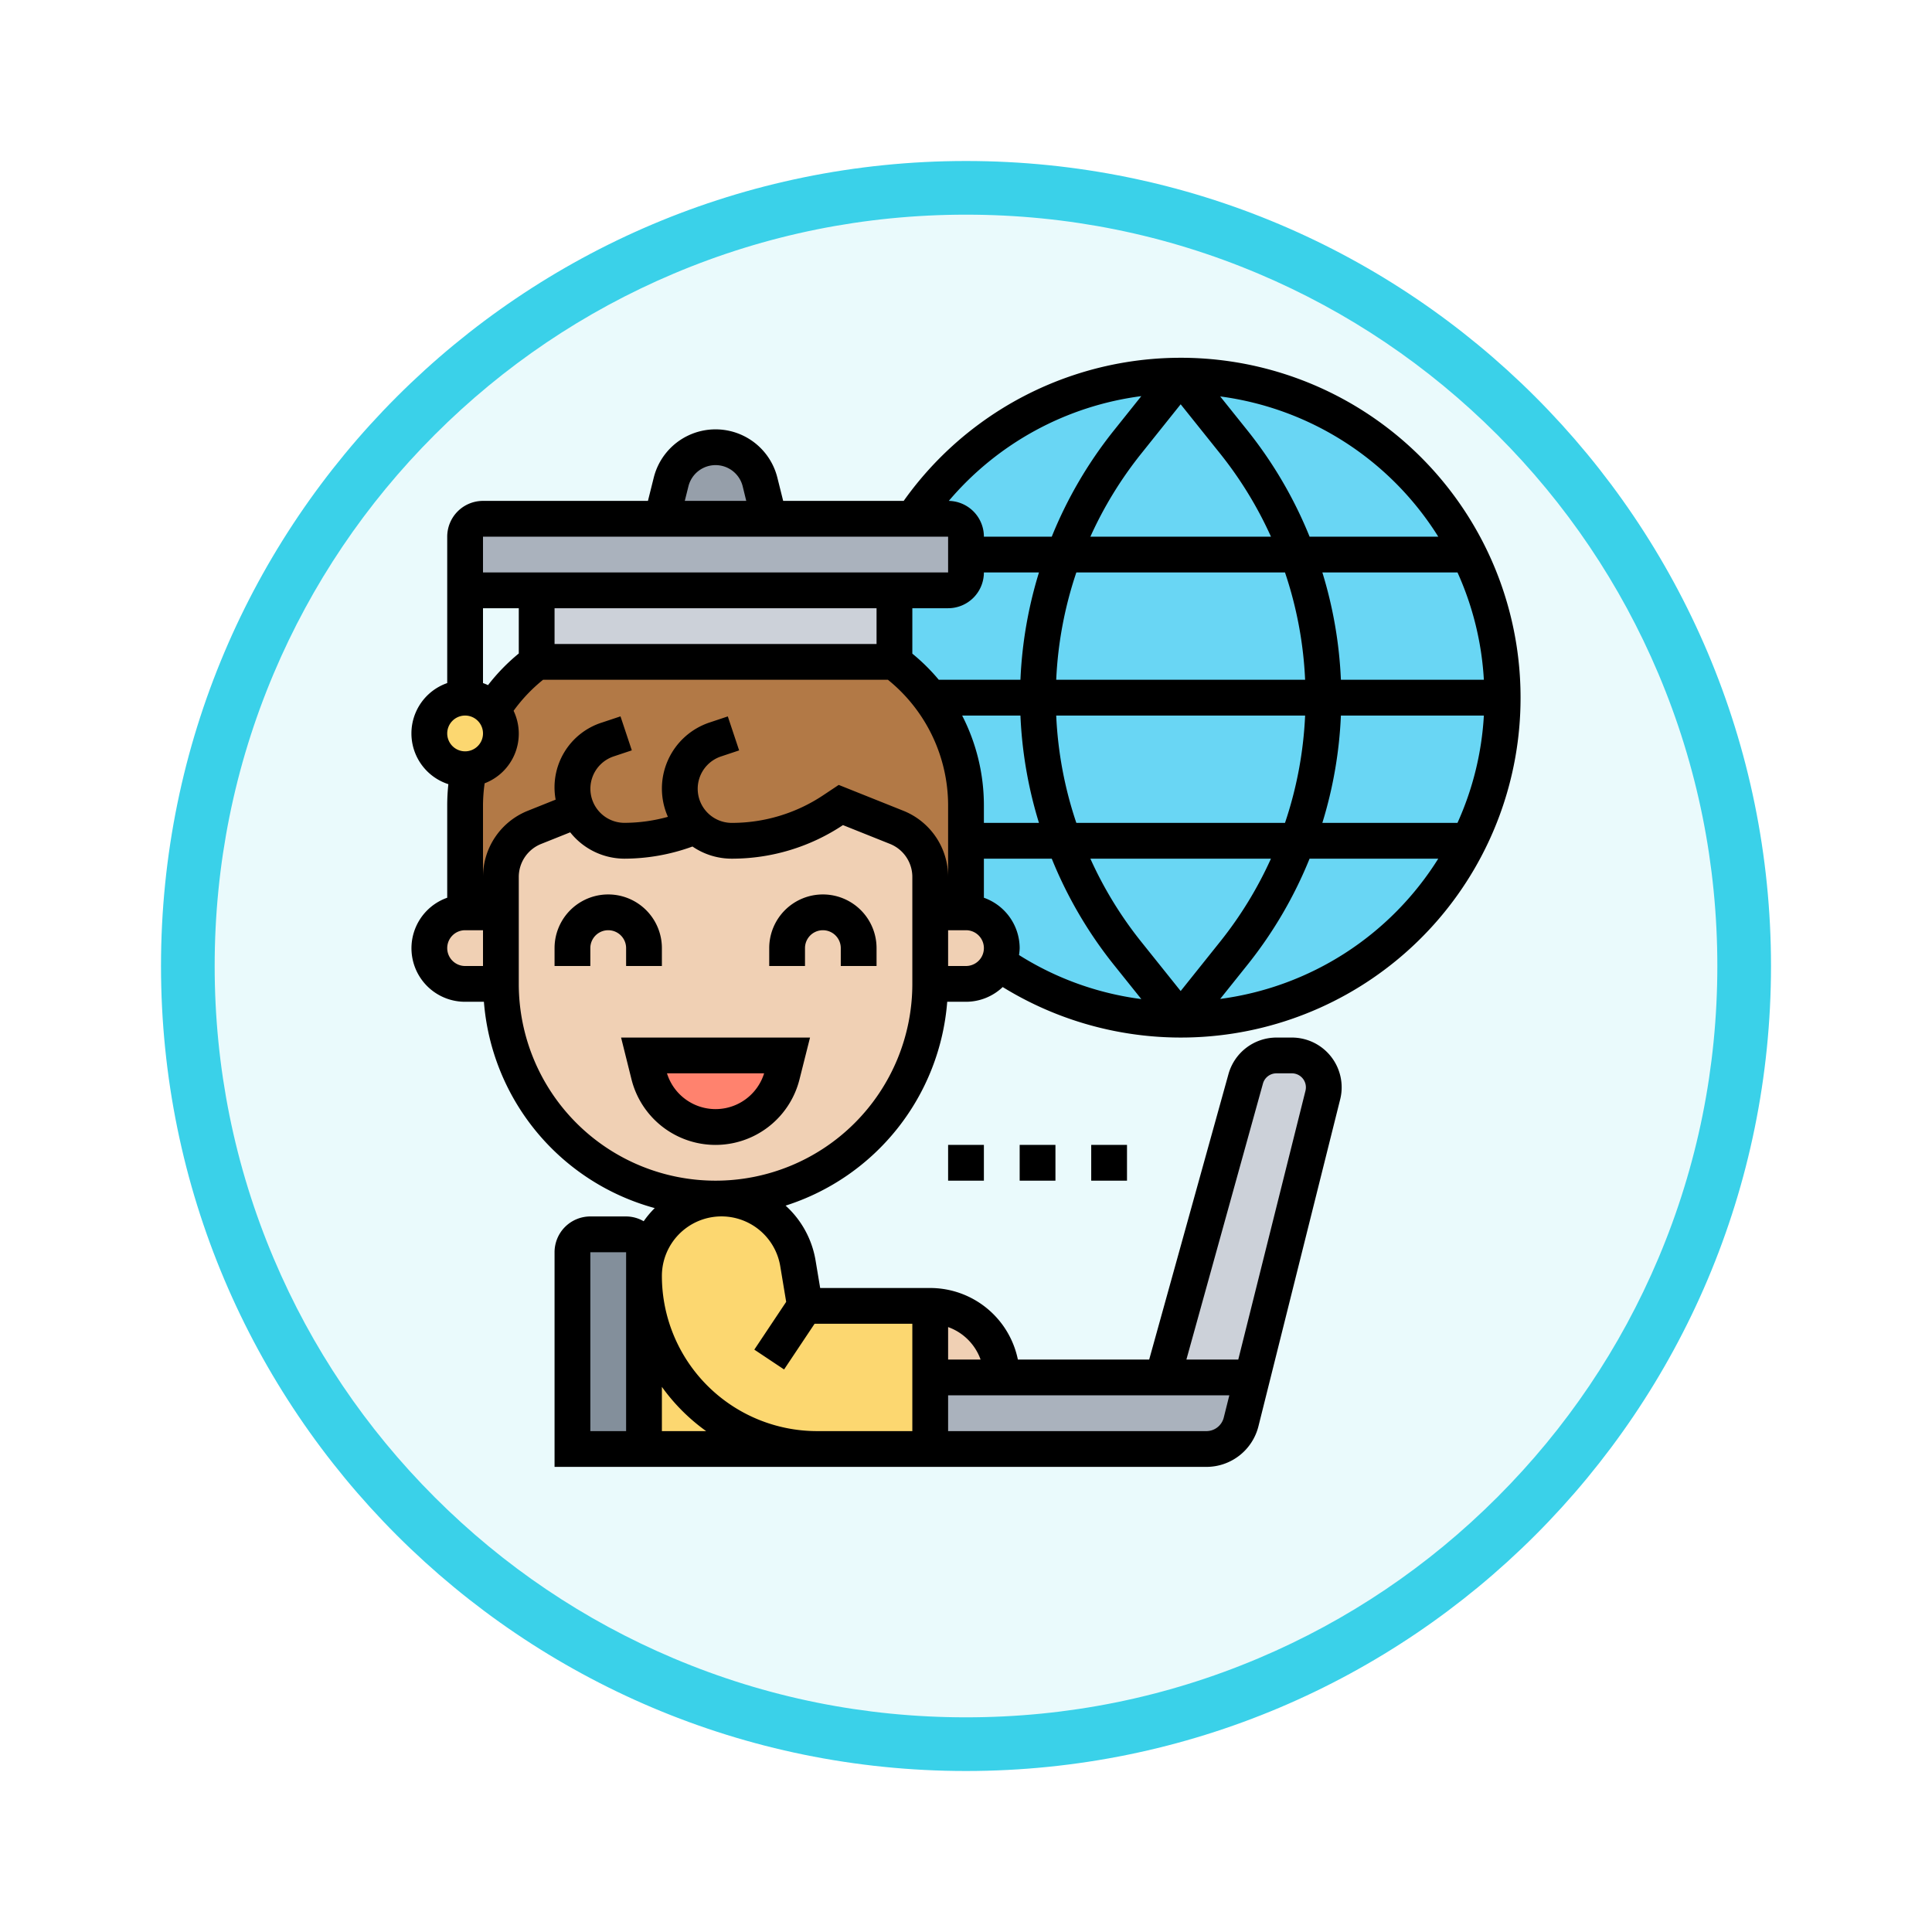 <svg xmlns="http://www.w3.org/2000/svg" xmlns:xlink="http://www.w3.org/1999/xlink" width="108" height="108" viewBox="0 0 108 108">
  <defs>
    <filter id="Trazado_982548" x="0" y="0" width="108" height="108" filterUnits="userSpaceOnUse">
      <feOffset dy="3" input="SourceAlpha"/>
      <feGaussianBlur stdDeviation="3" result="blur"/>
      <feFlood flood-opacity="0.161"/>
      <feComposite operator="in" in2="blur"/>
      <feComposite in="SourceGraphic"/>
    </filter>
  </defs>
  <g id="Grupo_1165372" data-name="Grupo 1165372" transform="translate(-620 -6364)">
    <g id="Grupo_1163579" data-name="Grupo 1163579" transform="translate(419 4610)">
      <g id="Grupo_1158958" data-name="Grupo 1158958" transform="translate(-419 -1280)">
        <g id="Grupo_1153335" data-name="Grupo 1153335" transform="translate(629 3040)">
          <g id="Grupo_1149263" data-name="Grupo 1149263" transform="translate(0)">
            <g transform="matrix(1, 0, 0, 1, -9, -6)" filter="url(#Trazado_982548)">
              <g id="Trazado_982548-2" data-name="Trazado 982548" transform="translate(9 6)" fill="#eafafc">
                <path d="M 45 88.5 C 39.127 88.5 33.43 87.35 28.068 85.082 C 22.889 82.891 18.236 79.755 14.241 75.759 C 10.245 71.764 7.109 67.111 4.918 61.932 C 2.65 56.57 1.5 50.873 1.5 45 C 1.5 39.127 2.65 33.43 4.918 28.068 C 7.109 22.889 10.245 18.236 14.241 14.241 C 18.236 10.245 22.889 7.109 28.068 4.918 C 33.43 2.65 39.127 1.5 45 1.5 C 50.873 1.5 56.57 2.65 61.932 4.918 C 67.111 7.109 71.764 10.245 75.759 14.241 C 79.755 18.236 82.891 22.889 85.082 28.068 C 87.35 33.43 88.5 39.127 88.5 45 C 88.5 50.873 87.35 56.57 85.082 61.932 C 82.891 67.111 79.755 71.764 75.759 75.759 C 71.764 79.755 67.111 82.891 61.932 85.082 C 56.57 87.35 50.873 88.5 45 88.5 Z" stroke="none"/>
                <path d="M 45 3 C 39.329 3 33.829 4.11 28.653 6.299 C 23.652 8.415 19.16 11.443 15.302 15.302 C 11.443 19.16 8.415 23.652 6.299 28.653 C 4.11 33.829 3 39.329 3 45 C 3 50.671 4.11 56.171 6.299 61.347 C 8.415 66.348 11.443 70.84 15.302 74.698 C 19.16 78.557 23.652 81.585 28.653 83.701 C 33.829 85.89 39.329 87 45 87 C 50.671 87 56.171 85.89 61.347 83.701 C 66.348 81.585 70.84 78.557 74.698 74.698 C 78.557 70.84 81.585 66.348 83.701 61.347 C 85.89 56.171 87 50.671 87 45 C 87 39.329 85.89 33.829 83.701 28.653 C 81.585 23.652 78.557 19.16 74.698 15.302 C 70.84 11.443 66.348 8.415 61.347 6.299 C 56.171 4.11 50.671 3 45 3 M 45 0 C 69.853 0 90 20.147 90 45 C 90 69.853 69.853 90 45 90 C 20.147 90 0 69.853 0 45 C 0 20.147 20.147 0 45 0 Z" stroke="none" fill="#3ad1e9"/>
              </g>
            </g>
          </g>
        </g>
      </g>
    </g>
    <g id="educacion-a-distancia" transform="translate(643 6384)">
      <g id="Grupo_1154457" data-name="Grupo 1154457">
        <g id="Grupo_1154441" data-name="Grupo 1154441">
          <path id="Trazado_991137" data-name="Trazado 991137" d="M22.67,61H13V51.33A9.671,9.671,0,0,0,22.67,61Z" fill="#fcd770"/>
        </g>
        <g id="Grupo_1154442" data-name="Grupo 1154442">
          <path id="Trazado_991138" data-name="Trazado 991138" d="M22,53h7v8H22.67A9.671,9.671,0,0,1,13,51.33a4.329,4.329,0,0,1,8.6-.71Z" fill="#fcd770"/>
        </g>
        <g id="Grupo_1154443" data-name="Grupo 1154443">
          <path id="Trazado_991139" data-name="Trazado 991139" d="M13,51.33V61H9V50a1,1,0,0,1,1-1h2a1,1,0,0,1,1,1Z" fill="#838f9b"/>
        </g>
        <g id="Grupo_1154444" data-name="Grupo 1154444">
          <path id="Trazado_991140" data-name="Trazado 991140" d="M47,57l-.62,2.49A1.992,1.992,0,0,1,44.44,61H29V57H47Z" fill="#aab2bd"/>
        </g>
        <g id="Grupo_1154445" data-name="Grupo 1154445">
          <path id="Trazado_991141" data-name="Trazado 991141" d="M51,40.78a2.024,2.024,0,0,1-.05.43L47,57H42l4.64-16.7a1.756,1.756,0,0,1,.63-.94A1.8,1.8,0,0,1,48.35,39h.87A1.784,1.784,0,0,1,51,40.78Z" fill="#ccd1d9"/>
        </g>
        <g id="Grupo_1154446" data-name="Grupo 1154446">
          <path id="Trazado_991142" data-name="Trazado 991142" d="M43,1a18,18,0,0,1,3.64,35.63A18.194,18.194,0,0,1,43,37a17.954,17.954,0,0,1-10.19-3.16A1.991,1.991,0,0,0,31,31V25a9.993,9.993,0,0,0-4-8V13h3a1,1,0,0,0,1-1V10a1,1,0,0,0-1-1H28.03A18,18,0,0,1,43,1Z" fill="#69d6f4"/>
        </g>
        <g id="Grupo_1154447" data-name="Grupo 1154447">
          <path id="Trazado_991143" data-name="Trazado 991143" d="M19.49,6.94,20,9H14l.51-2.06a2.568,2.568,0,0,1,4.98,0Z" fill="#969faa"/>
        </g>
        <g id="Grupo_1154448" data-name="Grupo 1154448">
          <path id="Trazado_991144" data-name="Trazado 991144" d="M31,10v2a1,1,0,0,1-1,1H4a1,1,0,0,1-1-1V10A1,1,0,0,1,4,9H30a1,1,0,0,1,1,1Z" fill="#aab2bd"/>
        </g>
        <g id="Grupo_1154449" data-name="Grupo 1154449">
          <path id="Trazado_991145" data-name="Trazado 991145" d="M7,13H27v4H7Z" fill="#ccd1d9"/>
        </g>
        <g id="Grupo_1154450" data-name="Grupo 1154450">
          <path id="Trazado_991146" data-name="Trazado 991146" d="M15.89,26.19a10.223,10.223,0,0,1-3.98.81,2.885,2.885,0,0,1-2.06-.85l-.59-.85-2.37.95A2.986,2.986,0,0,0,5,29.03V31H3V25a10.3,10.3,0,0,1,.2-2.01A2.006,2.006,0,0,0,5,21a1.982,1.982,0,0,0-.48-1.3A9.941,9.941,0,0,1,7,17H27a9.993,9.993,0,0,1,4,8v6H29V29.03a2.986,2.986,0,0,0-1.89-2.78L24,25l-.43.28A10.185,10.185,0,0,1,17.91,27a2.858,2.858,0,0,1-2.02-.81Z" fill="#b27946"/>
        </g>
        <g id="Grupo_1154451" data-name="Grupo 1154451">
          <path id="Trazado_991147" data-name="Trazado 991147" d="M33,57H29V53A4,4,0,0,1,33,57Z" fill="#f0d0b4"/>
        </g>
        <g id="Grupo_1154452" data-name="Grupo 1154452">
          <path id="Trazado_991148" data-name="Trazado 991148" d="M33,33a1.988,1.988,0,0,1-.19.84,1.733,1.733,0,0,1-.4.57A1.955,1.955,0,0,1,31,35H29V31h2A2.006,2.006,0,0,1,33,33Z" fill="#f0d0b4"/>
        </g>
        <g id="Grupo_1154453" data-name="Grupo 1154453">
          <path id="Trazado_991149" data-name="Trazado 991149" d="M5,31v4H3a1.955,1.955,0,0,1-1.41-.59A1.955,1.955,0,0,1,1,33a2.006,2.006,0,0,1,2-2Z" fill="#f0d0b4"/>
        </g>
        <g id="Grupo_1154454" data-name="Grupo 1154454">
          <path id="Trazado_991150" data-name="Trazado 991150" d="M9.26,25.3l.59.85a2.885,2.885,0,0,0,2.06.85,10.223,10.223,0,0,0,3.98-.81,2.858,2.858,0,0,0,2.02.81,10.185,10.185,0,0,0,5.66-1.72L24,25l3.11,1.25A2.986,2.986,0,0,1,29,29.03V35A11.973,11.973,0,0,1,17.33,46.99c-.11.01-.22.01-.33.01A12,12,0,0,1,5,35V29.03a2.986,2.986,0,0,1,1.89-2.78Z" fill="#f0d0b4"/>
        </g>
        <g id="Grupo_1154455" data-name="Grupo 1154455">
          <path id="Trazado_991151" data-name="Trazado 991151" d="M21,39l-.27,1.09a3.846,3.846,0,0,1-7.46,0L13,39Z" fill="#ff826e"/>
        </g>
        <g id="Grupo_1154456" data-name="Grupo 1154456">
          <path id="Trazado_991152" data-name="Trazado 991152" d="M4.52,19.7A1.982,1.982,0,0,1,5,21a2.006,2.006,0,0,1-1.8,1.99A1.275,1.275,0,0,1,3,23a2,2,0,1,1,1.52-3.3Z" fill="#fcd770"/>
        </g>
      </g>
      <g id="Grupo_1154458" data-name="Grupo 1154458">
        <path id="Trazado_991153" data-name="Trazado 991153" d="M12.3,40.332a4.841,4.841,0,0,0,9.394,0L22.281,38H11.719ZM19.715,40a2.843,2.843,0,0,1-5.43,0Z"/>
        <path id="Trazado_991154" data-name="Trazado 991154" d="M12,34h2V33a3,3,0,0,0-6,0v1h2V33a1,1,0,0,1,2,0Z"/>
        <path id="Trazado_991155" data-name="Trazado 991155" d="M23,30a3,3,0,0,0-3,3v1h2V33a1,1,0,0,1,2,0v1h2V33A3,3,0,0,0,23,30Z"/>
        <path id="Trazado_991156" data-name="Trazado 991156" d="M30,44h2v2H30Z"/>
        <path id="Trazado_991157" data-name="Trazado 991157" d="M34,44h2v2H34Z"/>
        <path id="Trazado_991158" data-name="Trazado 991158" d="M38,44h2v2H38Z"/>
        <path id="Trazado_991159" data-name="Trazado 991159" d="M62,19A18.994,18.994,0,0,0,27.517,8H20.78l-.325-1.3a3.561,3.561,0,0,0-6.91,0L13.22,8H4a2,2,0,0,0-2,2v8.184a2.981,2.981,0,0,0,.064,5.652A11.029,11.029,0,0,0,2,25v5.184A2.993,2.993,0,0,0,3,36H4.051A13.01,13.01,0,0,0,13.6,47.533a5.3,5.3,0,0,0-.618.735A1.978,1.978,0,0,0,12,48H10a2,2,0,0,0-2,2V62H44.438a3,3,0,0,0,2.91-2.272l4.569-18.274A2.726,2.726,0,0,0,52,40.781,2.785,2.785,0,0,0,49.219,38h-.865a2.789,2.789,0,0,0-2.68,2.037L41.24,56H33.9A5.009,5.009,0,0,0,29,52H22.848l-.258-1.545a5.311,5.311,0,0,0-1.675-3.06A13.021,13.021,0,0,0,29.95,36H31a2.981,2.981,0,0,0,2.052-.823A18.987,18.987,0,0,0,62,19ZM32,30.184V28h3.794a23.775,23.775,0,0,0,3.422,5.872L40.8,35.849a16.863,16.863,0,0,1-6.837-2.462A2.916,2.916,0,0,0,34,33,3,3,0,0,0,32,30.184ZM6,16.53A10.9,10.9,0,0,0,4.28,18.3,2.735,2.735,0,0,0,4,18.184V14H6ZM8,14H26v2H8Zm20,0h2a2,2,0,0,0,2-2h3.079a23.784,23.784,0,0,0-1.036,6H29.478A10.916,10.916,0,0,0,28,16.539Zm20.832-2a21.811,21.811,0,0,1,1.125,6H36.043a21.811,21.811,0,0,1,1.125-6ZM37.953,10a21.747,21.747,0,0,1,2.826-4.622L43,2.6l2.222,2.776A21.729,21.729,0,0,1,48.048,10Zm22,8H51.957a23.829,23.829,0,0,0-1.036-6h7.554A16.857,16.857,0,0,1,59.949,18ZM37.168,26a21.811,21.811,0,0,1-1.125-6H49.957a21.811,21.811,0,0,1-1.125,6Zm10.879,2a21.747,21.747,0,0,1-2.826,4.622L43,35.4l-2.222-2.776A21.729,21.729,0,0,1,37.952,28Zm3.91-8h7.992a16.858,16.858,0,0,1-1.475,6H50.92A23.786,23.786,0,0,0,51.957,20ZM34.043,20a23.829,23.829,0,0,0,1.036,6H32V25a10.991,10.991,0,0,0-1.215-5ZM45.21,35.839l1.574-1.968A23.775,23.775,0,0,0,50.206,28H57.4a17,17,0,0,1-12.185,7.84ZM57.4,10H50.207a23.775,23.775,0,0,0-3.422-5.872L45.21,2.161A17,17,0,0,1,57.4,10ZM40.8,2.144,39.215,4.128A23.8,23.8,0,0,0,35.794,10H32a2,2,0,0,0-1.961-2A16.973,16.973,0,0,1,40.8,2.144ZM15.484,7.183a1.563,1.563,0,0,1,3.032,0l.2.817H15.28ZM4,10H30v2H4V10ZM3,20a1,1,0,1,1-1,1A1,1,0,0,1,3,20ZM2,33a1,1,0,0,1,1-1H4v2H3A1,1,0,0,1,2,33ZM12,60H10V50h2Zm2,0V57.526A10.738,10.738,0,0,0,16.474,60Zm30.438,0H30V58H45.72l-.311,1.242A1,1,0,0,1,44.438,60ZM47.6,40.571A.781.781,0,0,1,48.354,40h.865a.782.782,0,0,1,.781.781.843.843,0,0,1-.022.189L46.22,56h-2.9ZM31.816,56H30V54.184A3,3,0,0,1,31.816,56ZM28,54v6H22.669A8.679,8.679,0,0,1,14,51.331a3.331,3.331,0,0,1,6.617-.548l.331,1.991-1.781,2.671,1.664,1.109L22.535,54Zm0-19A11,11,0,0,1,6,35V29.031a1.989,1.989,0,0,1,1.257-1.857l1.618-.647A3.88,3.88,0,0,0,11.905,28a11.153,11.153,0,0,0,3.805-.679,3.877,3.877,0,0,0,2.2.679,11.19,11.19,0,0,0,6.212-1.876l2.626,1.05A1.989,1.989,0,0,1,28,29.031Zm-.515-9.683-3.6-1.44-.863.575A9.2,9.2,0,0,1,17.905,26a1.906,1.906,0,0,1-.6-3.714l1.013-.338-.633-1.9-1.013.338a3.892,3.892,0,0,0-2.336,5.275,9.147,9.147,0,0,1-2.43.336,1.906,1.906,0,0,1-.6-3.714l1.013-.338-.633-1.9-1.013.338A3.8,3.8,0,0,0,8.061,24.7l-1.546.619A3.981,3.981,0,0,0,4,29.031V25a9.12,9.12,0,0,1,.092-1.213A2.969,2.969,0,0,0,5.71,19.734,8.964,8.964,0,0,1,7.357,18H26.636A9.038,9.038,0,0,1,30,25v4.031A3.981,3.981,0,0,0,27.485,25.317ZM31,34H30V32h1a1,1,0,0,1,0,2Z"/>
      </g>
    </g>
  </g>
</svg>
